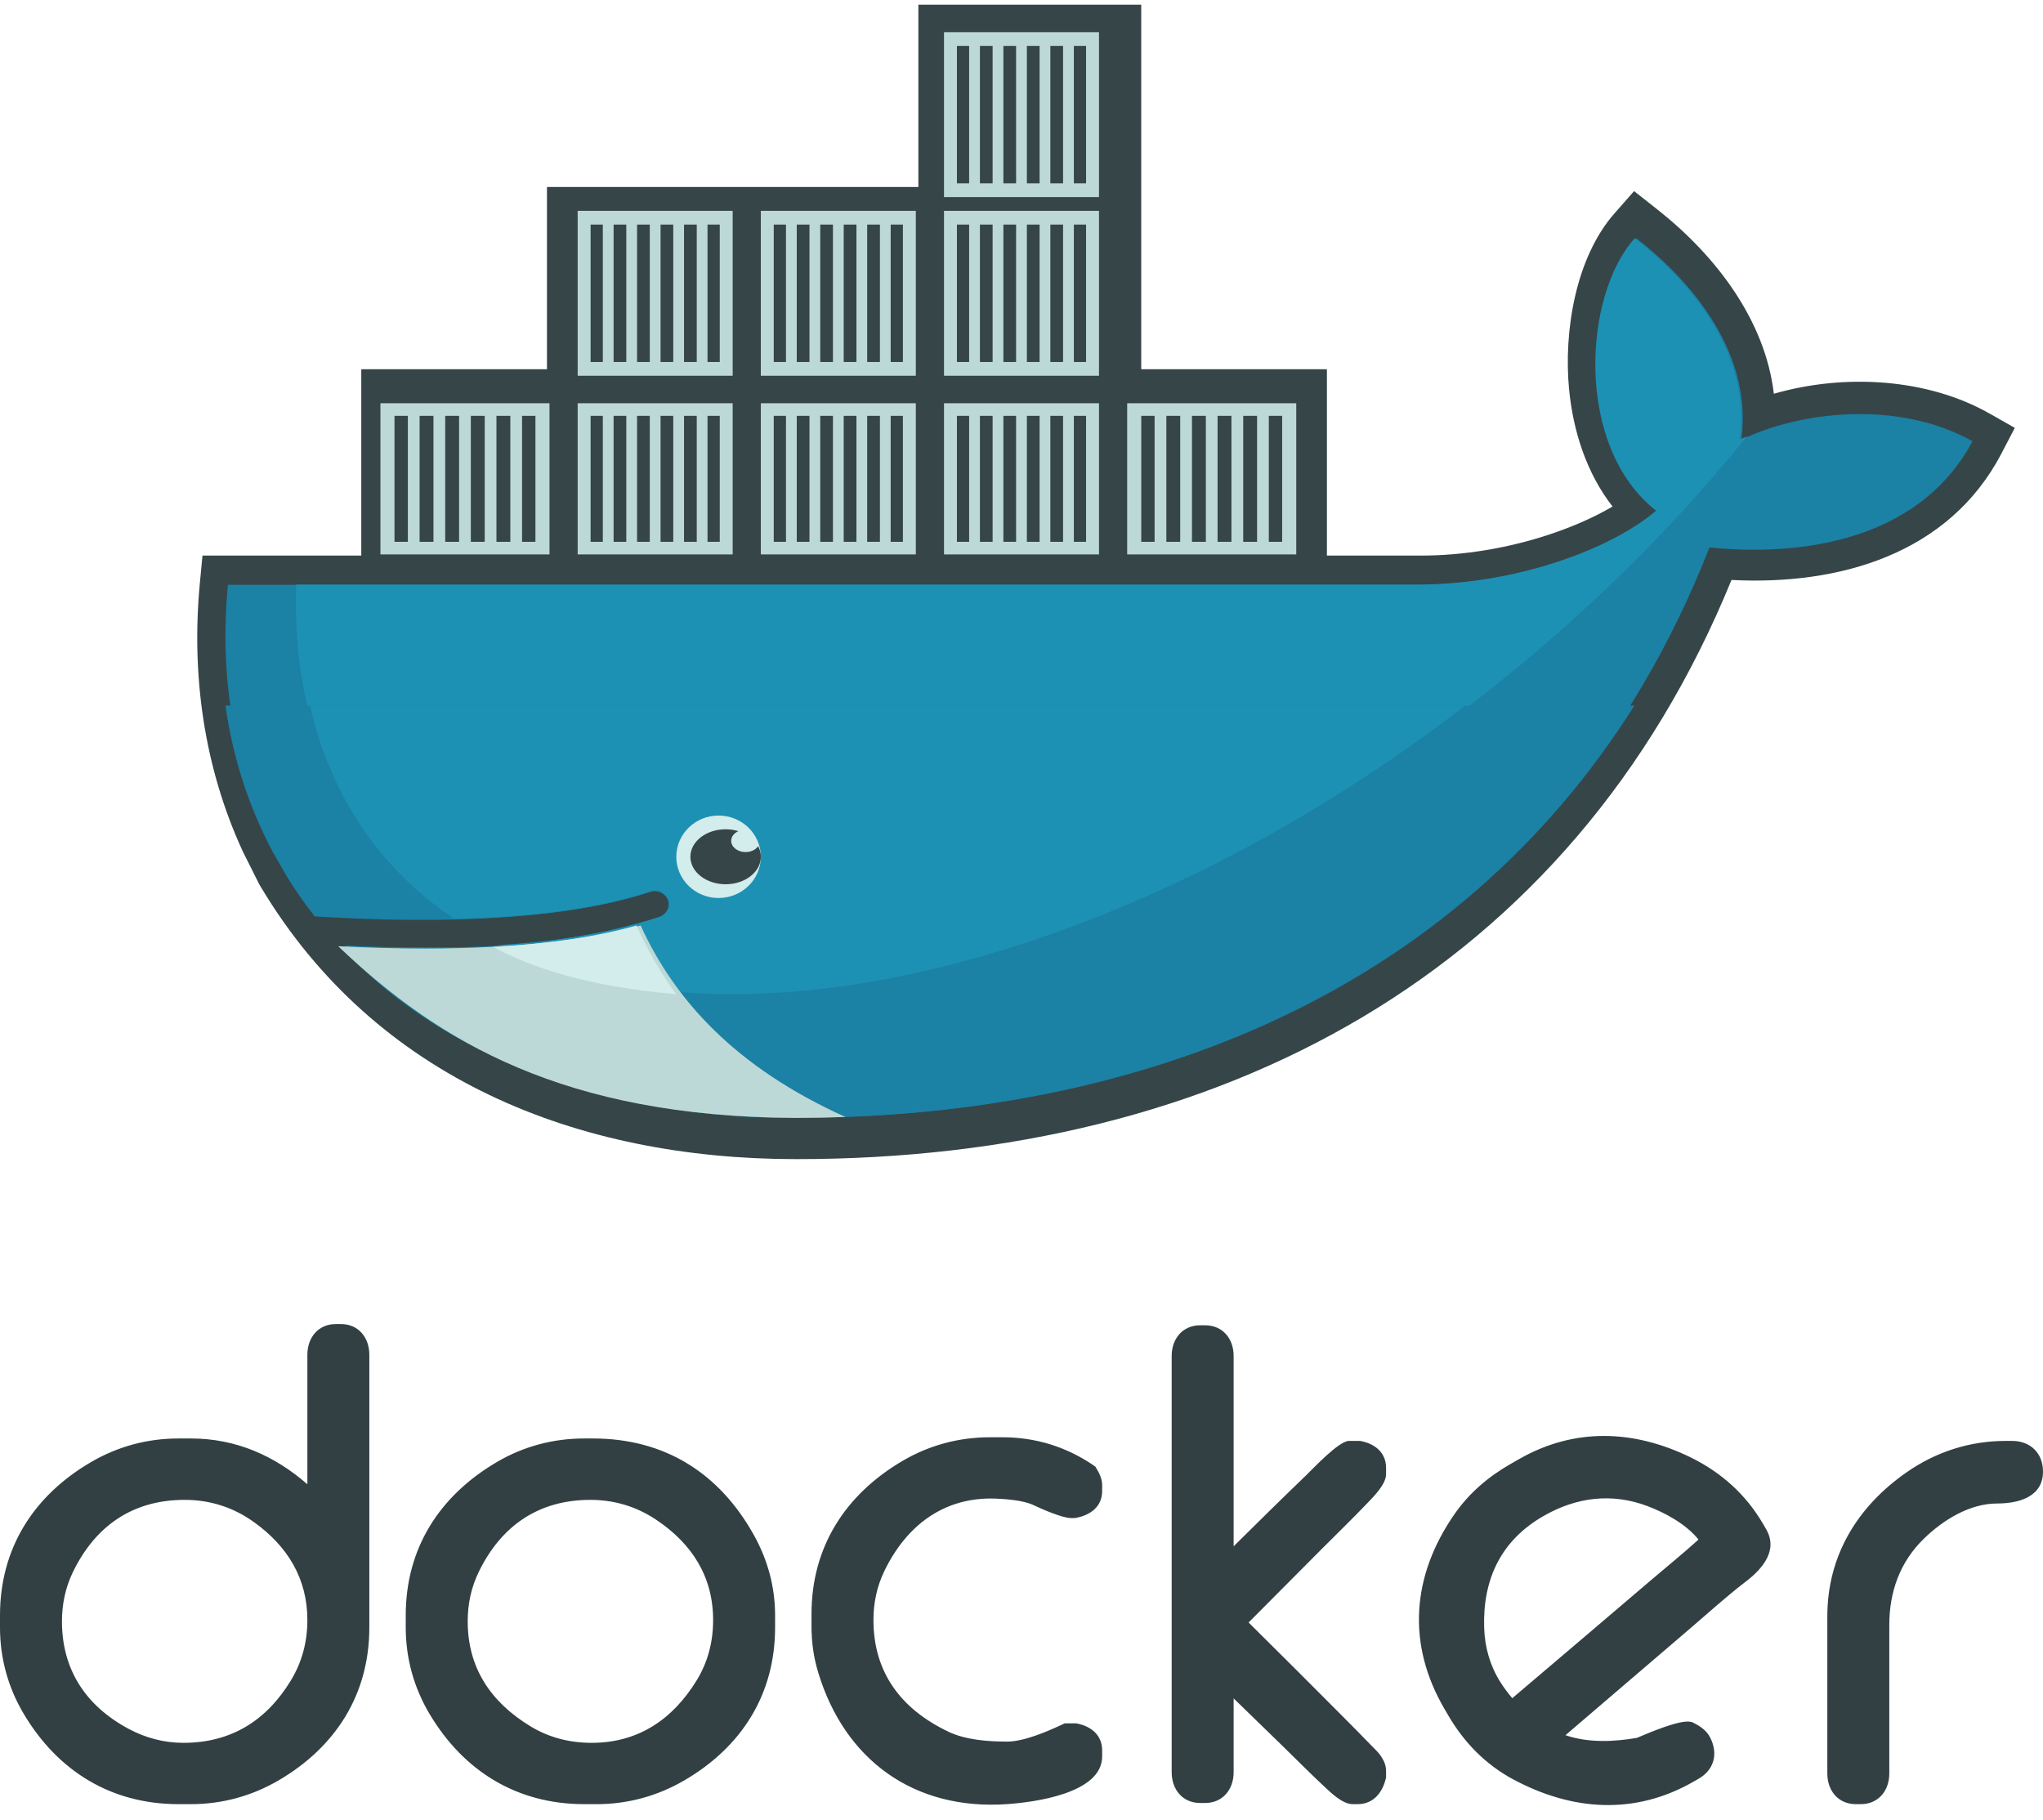 <svg width="128" height="114" viewBox="0 0 128 114" fill="none" xmlns="http://www.w3.org/2000/svg">
<g id="Group">
<path id="Vector" fill-rule="evenodd" clip-rule="evenodd" d="M19.258 92.989V84.874C19.258 83.808 19.931 82.951 21.046 82.951H21.355C22.47 82.951 23.14 83.809 23.14 84.874V101.958C23.14 106.124 21.061 109.438 17.438 111.55C15.758 112.528 13.902 113.03 11.955 113.03H11.185C6.976 113.03 3.631 110.971 1.495 107.386C0.504 105.722 0 103.887 0 101.958V101.196C0 97.029 2.08 93.716 5.7 91.601C7.382 90.618 9.235 90.12 11.185 90.12H11.955C14.803 90.12 17.22 91.213 19.258 92.989ZM3.882 101.576C3.882 104.585 5.355 106.848 8.019 108.291C9.096 108.874 10.265 109.188 11.494 109.188C14.478 109.188 16.691 107.794 18.217 105.291C18.927 104.126 19.258 102.853 19.258 101.498C19.258 98.889 18.01 96.854 15.887 95.342C14.599 94.425 13.15 93.966 11.569 93.966C8.317 93.966 5.977 95.592 4.572 98.481C4.098 99.458 3.882 100.496 3.882 101.576ZM36.607 90.12H37.145C41.643 90.12 45.063 92.28 47.231 96.167C48.098 97.721 48.562 99.418 48.562 101.196V101.958C48.562 106.123 46.487 109.443 42.858 111.55C41.178 112.526 39.323 113.03 37.376 113.03H36.607C32.398 113.03 29.053 110.971 26.917 107.386C25.926 105.722 25.421 103.887 25.421 101.958V101.196C25.421 97.028 27.509 93.726 31.12 91.602C32.799 90.614 34.656 90.12 36.607 90.12ZM29.303 101.576C29.303 104.497 30.751 106.646 33.243 108.157C34.413 108.866 35.702 109.188 37.07 109.188C39.985 109.188 42.14 107.724 43.64 105.288C44.356 104.126 44.679 102.851 44.679 101.498C44.679 98.782 43.358 96.707 41.099 95.203C39.86 94.379 38.482 93.966 36.991 93.966C33.739 93.966 31.399 95.592 29.994 98.481C29.519 99.458 29.303 100.496 29.303 101.576ZM64.7 94.272C64.114 94.001 63.016 93.91 62.383 93.887C59.14 93.766 56.793 95.574 55.416 98.406C54.941 99.383 54.724 100.417 54.724 101.498C54.724 104.79 56.47 107.094 59.438 108.499C60.522 109.012 61.922 109.11 63.106 109.11C64.149 109.11 65.621 108.477 66.546 108.042L66.707 107.967H67.424L67.503 107.983C68.386 108.165 69.053 108.719 69.053 109.659V110.04C69.053 112.379 64.733 112.915 63.085 113.029C57.269 113.428 52.919 110.265 51.261 104.773C50.972 103.82 50.843 102.873 50.843 101.879V101.118C50.843 96.951 52.931 93.65 56.542 91.527C58.221 90.54 60.078 90.044 62.028 90.044H62.797C64.866 90.044 66.772 90.626 68.48 91.781L68.621 91.877L68.71 92.022C68.894 92.325 69.053 92.674 69.053 93.035V93.415C69.053 94.396 68.311 94.924 67.416 95.094L67.342 95.107H67.113C66.533 95.107 65.217 94.513 64.7 94.272ZM77.291 96.875C78.799 95.38 80.312 93.888 81.842 92.418C82.269 92.008 83.883 90.272 84.519 90.272H85.214L85.293 90.288C86.179 90.471 86.842 91.026 86.842 91.968V92.348C86.842 92.991 86.082 93.737 85.663 94.177C84.771 95.113 83.832 96.018 82.919 96.935L78.229 101.648C80.249 103.651 82.266 105.657 84.269 107.676C84.823 108.234 85.377 108.793 85.923 109.36C86.116 109.56 86.4 109.81 86.562 110.089C86.736 110.35 86.842 110.644 86.842 110.957V111.355L86.82 111.446C86.602 112.323 86.04 113.03 85.058 113.03H84.749C84.107 113.03 83.382 112.311 82.942 111.9C82.035 111.054 81.16 110.164 80.271 109.3L77.291 106.404V111.033C77.291 112.099 76.617 112.956 75.503 112.956H75.197C74.082 112.956 73.409 112.099 73.409 111.033V84.948C73.409 83.882 74.083 83.029 75.197 83.029H75.503C76.617 83.029 77.291 83.882 77.291 84.948V96.875ZM125.673 90.272H126.059C127.223 90.272 128 91.049 128 92.195C128 93.786 126.464 94.193 125.134 94.193C123.391 94.193 121.727 95.238 120.525 96.41C119.026 97.872 118.37 99.746 118.37 101.805V111.108C118.37 112.174 117.698 113.03 116.582 113.03H116.275C115.16 113.03 114.487 112.174 114.487 111.108V101.271C114.487 97.493 116.345 94.41 119.442 92.247C121.291 90.955 123.409 90.272 125.673 90.272ZM98.082 108.709C99.495 109.197 101.106 109.128 102.555 108.878C103.296 108.566 105.192 107.747 105.89 107.867L105.999 107.885L106.099 107.934C106.524 108.138 106.931 108.427 107.148 108.856C107.656 109.862 107.412 110.872 106.414 111.443L106.082 111.633C102.4 113.737 98.483 113.445 94.813 111.48C93.058 110.541 91.715 109.147 90.725 107.448L90.493 107.05C88.129 102.998 88.448 98.734 91.114 94.88C92.035 93.549 93.238 92.519 94.644 91.715L95.176 91.411C98.644 89.429 102.361 89.564 105.922 91.304C107.837 92.239 109.389 93.633 110.458 95.467L110.65 95.797C111.427 97.129 110.421 98.29 109.382 99.083C108.177 100.004 106.96 101.111 105.804 102.099C103.229 104.3 100.657 106.506 98.082 108.709ZM94.749 106.391C97.629 103.946 100.511 101.499 103.384 99.044C104.366 98.205 105.442 97.335 106.416 96.454C105.635 95.479 104.329 94.776 103.22 94.357C100.981 93.513 98.773 93.796 96.72 94.97C94.032 96.506 92.887 98.953 92.988 101.997C93.027 103.196 93.353 104.352 93.996 105.372C94.222 105.731 94.475 106.069 94.749 106.391Z" fill="#324043"/>
<path id="Vector_2" fill-rule="evenodd" clip-rule="evenodd" d="M71.501 23.133H83.135V34.807H89.018C91.734 34.807 94.529 34.331 97.101 33.476C98.366 33.055 99.784 32.47 101.031 31.733C99.389 29.629 98.551 26.971 98.304 24.351C97.969 20.788 98.701 16.151 101.158 13.362L102.381 11.973L103.838 13.123C107.507 16.017 110.593 20.06 111.137 24.669C115.555 23.393 120.742 23.695 124.637 25.901L126.234 26.806L125.393 28.417C122.1 34.726 115.214 36.681 108.483 36.335C98.41 60.961 76.479 72.619 49.889 72.619C36.152 72.619 23.548 67.579 16.37 55.615L16.253 55.42L15.207 53.332C12.781 48.066 11.975 42.297 12.522 36.533L12.686 34.807H22.635V23.133H34.269V11.713H57.539V0.293H71.501V23.133Z" fill="#364548"/>
<path id="Vector_3" fill-rule="evenodd" clip-rule="evenodd" d="M109.102 27.545C109.882 21.701 105.341 17.11 102.525 14.931C99.28 18.544 98.776 28.016 103.867 32.004C101.026 34.434 95.038 36.638 88.908 36.638H14.28C13.684 42.802 14.808 48.478 17.374 53.337L18.223 54.833C18.76 55.711 19.348 56.559 19.982 57.376C23.05 57.565 25.879 57.631 28.467 57.576H28.468C33.554 57.467 37.704 56.889 40.849 55.84C41.317 55.683 41.828 55.922 41.99 56.373C42.151 56.823 41.904 57.315 41.436 57.471C41.018 57.611 40.582 57.741 40.132 57.865C40.131 57.865 40.13 57.866 40.13 57.866C37.653 58.547 34.998 59.005 31.572 59.209C31.775 59.212 31.36 59.238 31.359 59.238C31.242 59.245 31.096 59.261 30.979 59.267C29.63 59.34 28.175 59.355 26.687 59.355C25.059 59.355 23.456 59.326 21.665 59.238L21.619 59.267C27.837 65.999 37.559 70.036 49.746 70.036C75.538 70.036 97.415 59.024 107.103 34.3C113.976 34.979 120.581 33.291 123.586 27.642C118.8 24.982 112.645 25.83 109.102 27.545Z" fill="#1B81A5"/>
<path id="Vector_4" fill-rule="evenodd" clip-rule="evenodd" d="M108.995 27.538C109.776 21.697 105.233 17.109 102.416 14.931C99.169 18.542 98.665 28.008 103.758 31.994C100.916 34.423 94.926 36.625 88.793 36.625H18.556C18.251 46.06 21.89 53.221 28.328 57.551H28.329C33.417 57.442 37.568 56.865 40.714 55.816C41.183 55.659 41.693 55.898 41.855 56.348C42.017 56.799 41.769 57.29 41.301 57.446C40.883 57.586 40.447 57.716 39.996 57.84L39.995 57.841C37.517 58.521 34.633 59.038 31.205 59.242C31.205 59.242 31.122 59.165 31.121 59.165C39.902 63.5 52.635 63.484 67.234 58.088C83.603 52.038 98.834 40.509 109.462 27.324C109.302 27.394 109.146 27.465 108.995 27.538Z" fill="#1D91B4"/>
<path id="Vector_5" fill-rule="evenodd" clip-rule="evenodd" d="M14.124 44.205C14.591 47.497 15.599 50.579 17.095 53.387L17.949 54.878C18.489 55.754 19.08 56.599 19.719 57.413C22.805 57.602 25.65 57.668 28.254 57.613C33.369 57.505 37.543 56.929 40.706 55.882C41.177 55.726 41.69 55.964 41.853 56.413C42.016 56.863 41.767 57.353 41.297 57.509C40.876 57.648 40.437 57.778 39.984 57.902L39.983 57.902C37.492 58.581 34.607 59.067 31.161 59.27C31.043 59.277 30.836 59.279 30.717 59.285C29.361 59.358 27.912 59.402 26.416 59.402C24.779 59.402 23.105 59.372 21.303 59.285C27.557 65.996 37.397 70.036 49.654 70.036C71.863 70.036 91.185 61.988 102.4 44.205H14.124Z" fill="#1B81A5"/>
<path id="Vector_6" fill-rule="evenodd" clip-rule="evenodd" d="M19.421 44.205C20.731 49.961 23.88 54.479 28.45 57.557C33.498 57.449 37.617 56.875 40.738 55.833C41.203 55.677 41.709 55.915 41.87 56.362C42.031 56.809 41.785 57.298 41.321 57.453C40.906 57.591 40.473 57.721 40.026 57.844L40.024 57.845C37.566 58.521 34.659 59.005 31.258 59.207C39.97 63.512 52.566 63.45 67.049 58.091C75.81 54.847 84.242 50.02 91.807 44.205H19.421Z" fill="#1D91B4"/>
<path id="Vector_7" fill-rule="evenodd" clip-rule="evenodd" d="M23.835 25.263H34.428V34.734H23.835V25.263ZM24.717 26.052H25.553V33.945H24.717V26.052ZM26.289 26.052H27.158V33.945H26.289V26.052ZM27.894 26.052H28.763V33.945H27.894V26.052ZM29.499 26.052H30.369V33.945H29.499V26.052ZM31.104 26.052H31.974V33.945H31.104V26.052ZM32.709 26.052H33.546V33.945H32.709V26.052Z" fill="#BDD9D7"/>
<path id="Vector_8" fill-rule="evenodd" clip-rule="evenodd" d="M36.193 13.208H45.904V23.54H36.193V13.208ZM37.003 14.069H37.769V22.679H37.003V14.069ZM38.444 14.069H39.24V22.679H38.444V14.069ZM39.914 14.069H40.711V22.679H39.914V14.069ZM41.386 14.069H42.182V22.679H41.386V14.069ZM42.857 14.069H43.654V22.679H42.857V14.069ZM44.328 14.069H45.095V22.679H44.328V14.069Z" fill="#BDD9D7"/>
<path id="Vector_9" fill-rule="evenodd" clip-rule="evenodd" d="M36.193 25.263H45.904V34.734H36.193V25.263ZM37.003 26.052H37.769V33.945H37.003V26.052ZM38.444 26.052H39.24V33.945H38.444V26.052ZM39.914 26.052H40.711V33.945H39.914V26.052ZM41.386 26.052H42.182V33.945H41.386V26.052ZM42.857 26.052H43.654V33.945H42.857V26.052ZM44.328 26.052H45.095V33.945H44.328V26.052Z" fill="#BDD9D7"/>
<path id="Vector_10" fill-rule="evenodd" clip-rule="evenodd" d="M47.669 25.263H57.379V34.734H47.669V25.263ZM48.478 26.052H49.244V33.945H48.478V26.052ZM49.919 26.052H50.716V33.945H49.919V26.052ZM51.39 26.052H52.187V33.945H51.39V26.052ZM52.861 26.052H53.658V33.945H52.861V26.052ZM54.332 26.052H55.13V33.945H54.332V26.052ZM55.804 26.052H56.57V33.945H55.804V26.052Z" fill="#BDD9D7"/>
<path id="Vector_11" fill-rule="evenodd" clip-rule="evenodd" d="M47.669 13.208H57.379V23.54H47.669V13.208ZM48.478 14.069H49.244V22.679H48.478V14.069ZM49.919 14.069H50.716V22.679H49.919V14.069ZM51.39 14.069H52.187V22.679H51.39V14.069ZM52.861 14.069H53.658V22.679H52.861V14.069ZM54.332 14.069H55.13V22.679H54.332V14.069ZM55.804 14.069H56.57V22.679H55.804V14.069Z" fill="#BDD9D7"/>
<path id="Vector_12" fill-rule="evenodd" clip-rule="evenodd" d="M59.145 25.263H68.855V34.734H59.145V25.263ZM59.954 26.052H60.72V33.945H59.954V26.052ZM61.395 26.052H62.191V33.945H61.395V26.052ZM62.865 26.052H63.662V33.945H62.865V26.052ZM64.337 26.052H65.134V33.945H64.337V26.052ZM65.808 26.052H66.605V33.945H65.808V26.052ZM67.28 26.052H68.046V33.945H67.28V26.052Z" fill="#BDD9D7"/>
<path id="Vector_13" fill-rule="evenodd" clip-rule="evenodd" d="M59.145 13.208H68.855V23.54H59.145V13.208ZM59.954 14.069H60.72V22.679H59.954V14.069ZM61.395 14.069H62.191V22.679H61.395V14.069ZM62.865 14.069H63.662V22.679H62.865V14.069ZM64.337 14.069H65.134V22.679H64.337V14.069ZM65.808 14.069H66.605V22.679H65.808V14.069ZM67.28 14.069H68.046V22.679H67.28V14.069Z" fill="#BDD9D7"/>
<path id="Vector_14" fill-rule="evenodd" clip-rule="evenodd" d="M59.145 2.015H68.855V12.347H59.145V2.015ZM59.954 2.875H60.72V11.486H59.954V2.875ZM61.395 2.875H62.191V11.486H61.395V2.875ZM62.865 2.875H63.662V11.486H62.865V2.875ZM64.337 2.875H65.134V11.486H64.337V2.875ZM65.808 2.875H66.605V11.486H65.808V2.875ZM67.28 2.875H68.046V11.486H67.28V2.875Z" fill="#BDD9D7"/>
<path id="Vector_15" fill-rule="evenodd" clip-rule="evenodd" d="M70.621 25.263H81.214V34.734H70.621V25.263ZM71.503 26.052H72.34V33.945H71.503V26.052ZM73.075 26.052H73.944V33.945H73.075V26.052ZM74.68 26.052H75.55V33.945H74.68V26.052ZM76.285 26.052H77.154V33.945H76.285V26.052ZM77.891 26.052H78.76V33.945H77.891V26.052ZM79.495 26.052H80.331V33.945H79.495V26.052Z" fill="#BDD9D7"/>
<path id="Vector_16" fill-rule="evenodd" clip-rule="evenodd" d="M45.021 51.094C46.483 51.094 47.669 52.251 47.669 53.677C47.669 55.103 46.483 56.26 45.021 56.26C43.558 56.26 42.372 55.103 42.372 53.677C42.372 52.251 43.558 51.094 45.021 51.094Z" fill="#D3ECEC"/>
<path id="Vector_17" fill-rule="evenodd" clip-rule="evenodd" d="M45.462 51.954C45.744 51.954 46.013 51.996 46.261 52.071C45.992 52.192 45.81 52.419 45.81 52.679C45.81 53.067 46.213 53.382 46.711 53.382C47.051 53.382 47.347 53.234 47.501 53.016C47.609 53.219 47.669 53.442 47.669 53.676C47.669 54.627 46.681 55.398 45.462 55.398C44.243 55.398 43.255 54.627 43.255 53.676C43.255 52.725 44.243 51.954 45.462 51.954Z" fill="#364548"/>
<path id="Vector_18" fill-rule="evenodd" clip-rule="evenodd" d="M52.966 69.978C46.048 66.857 42.251 62.614 40.138 57.981C37.569 58.679 34.48 59.125 30.89 59.316C29.538 59.388 28.116 59.425 26.624 59.425C24.903 59.425 23.09 59.377 21.186 59.281C27.53 65.309 35.335 69.951 49.786 70.036C50.853 70.036 51.912 70.016 52.966 69.978Z" fill="#BDD9D7"/>
<path id="Vector_19" fill-rule="evenodd" clip-rule="evenodd" d="M42.372 62.287C41.443 61.042 40.541 59.479 39.879 57.981C37.383 58.684 34.382 59.133 30.896 59.326C33.291 60.608 36.715 61.795 42.372 62.287Z" fill="#D3ECEC"/>
</g>
</svg>
